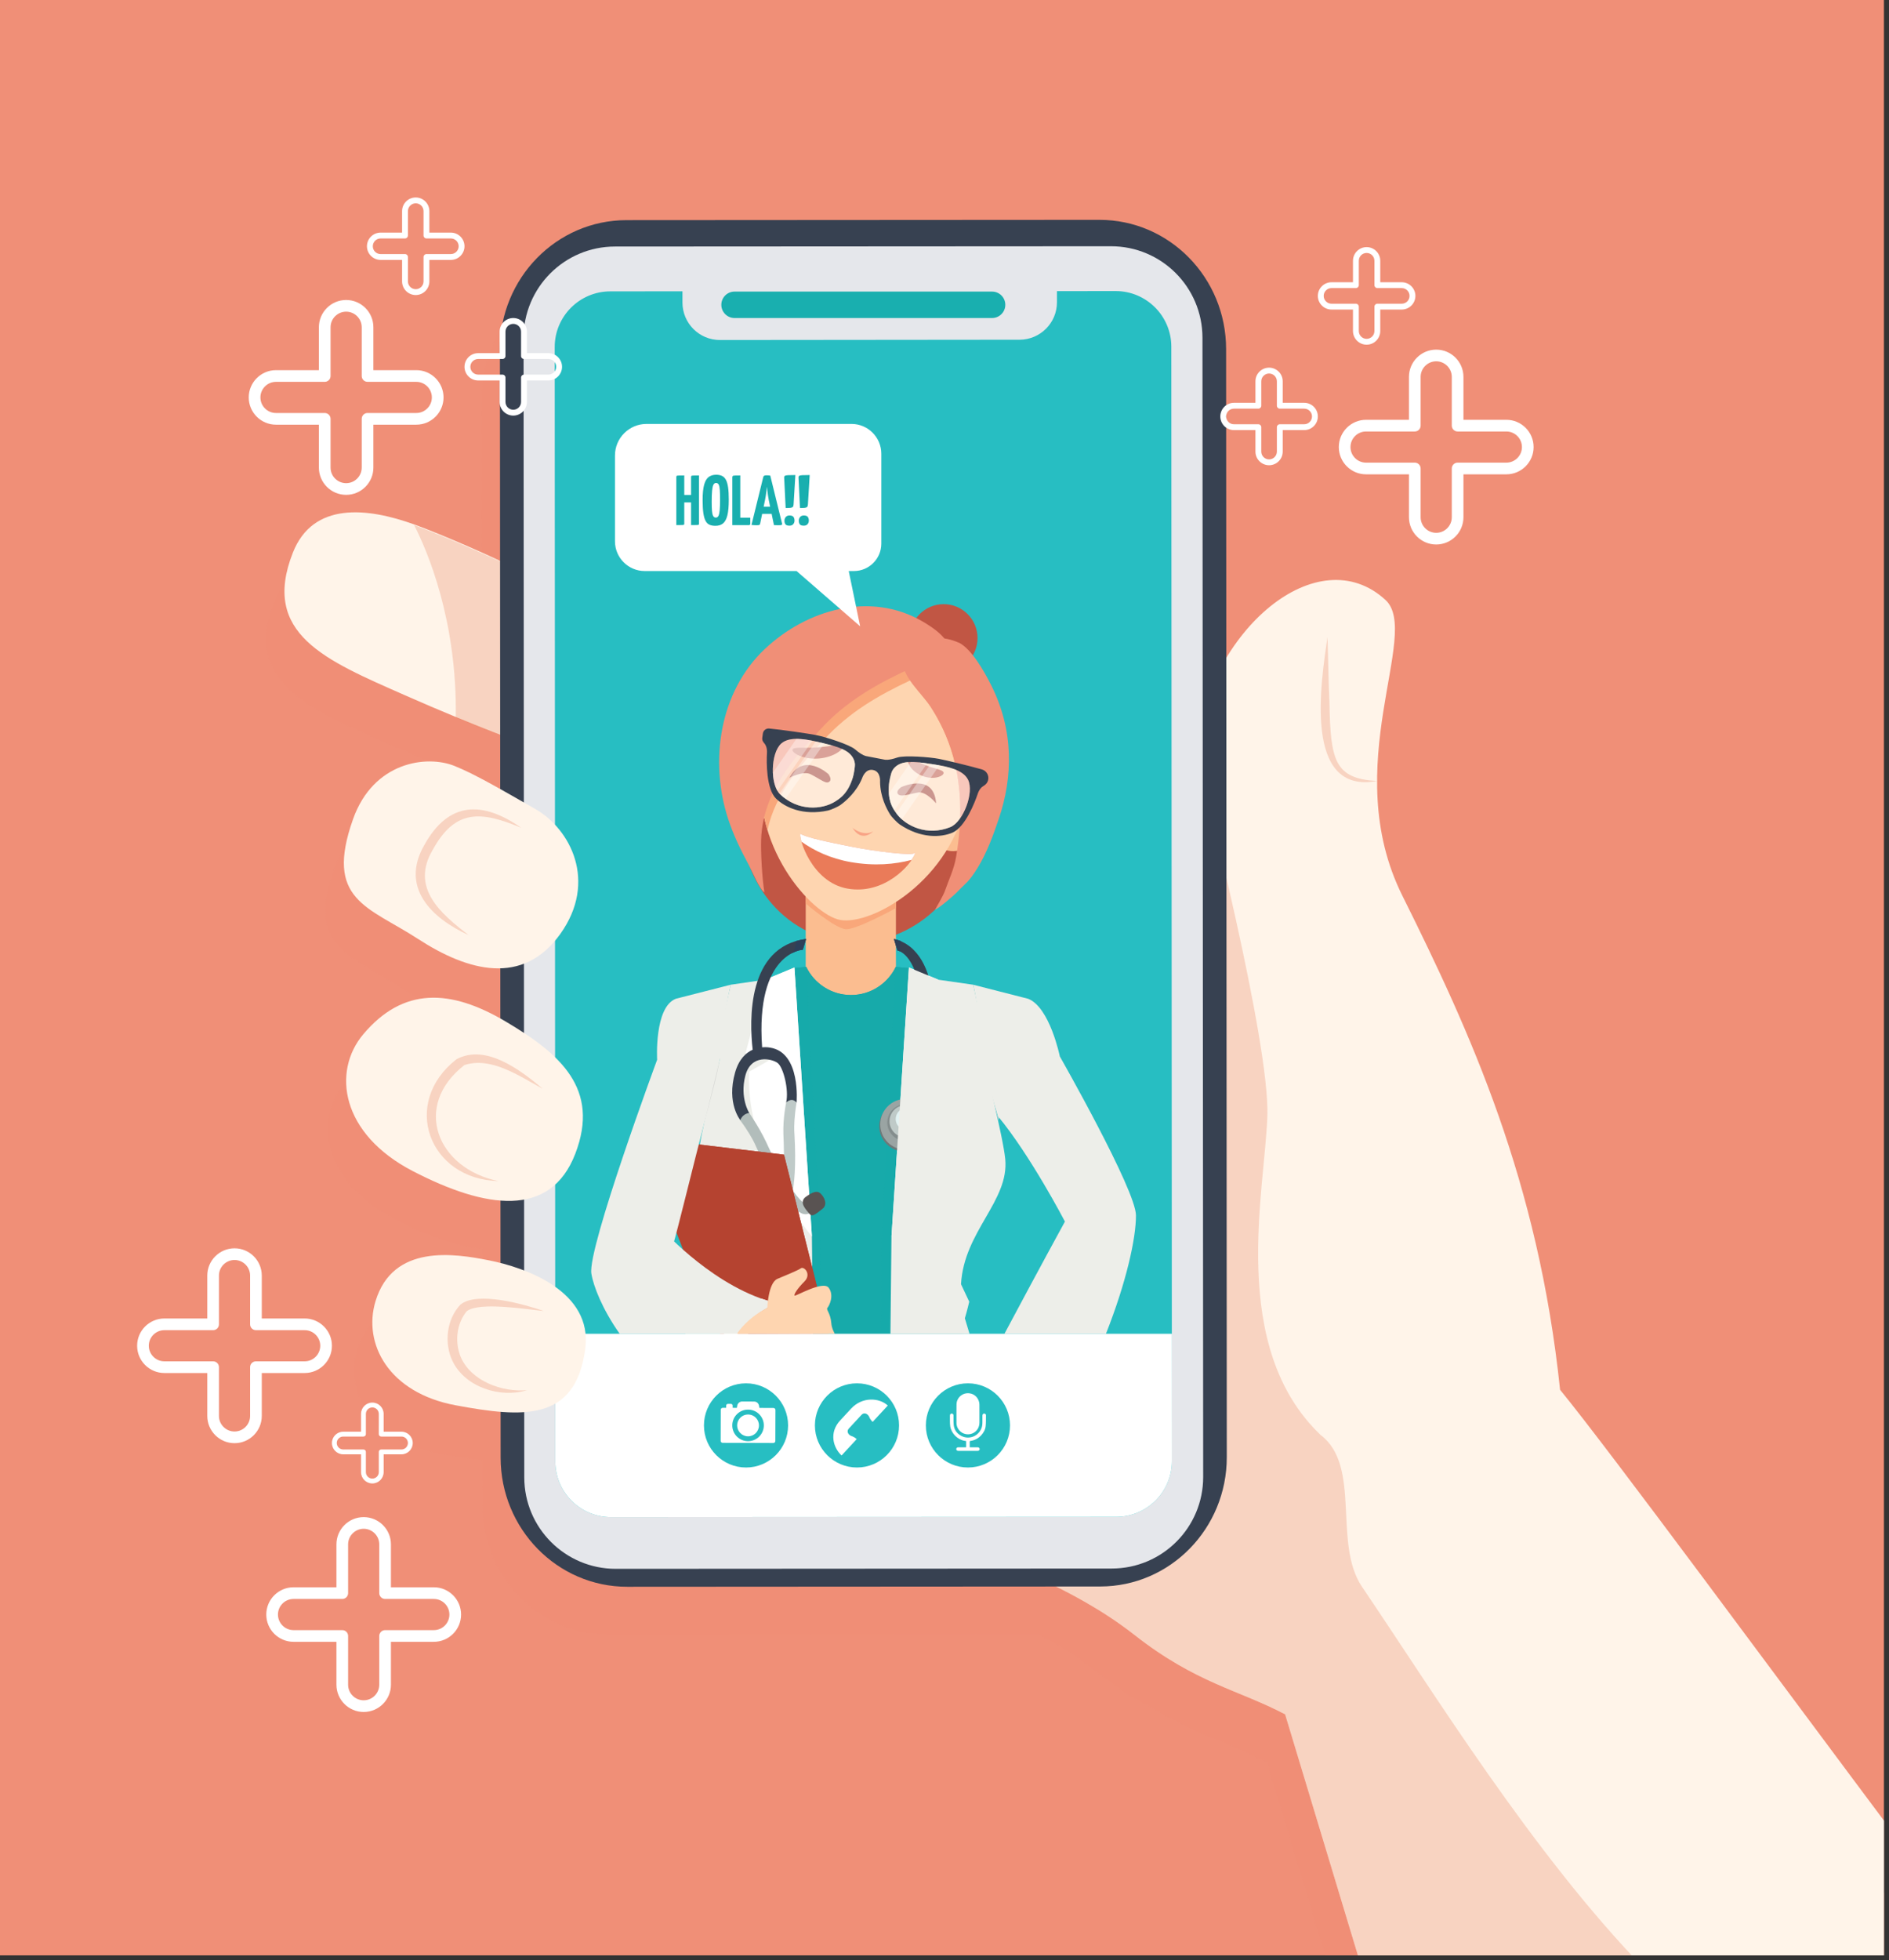 <svg width="295" height="306" viewBox="0 0 295 306" fill="none" xmlns="http://www.w3.org/2000/svg">
<rect x="0" y="0" width="295" height="306" fill="#333333" stroke="none"/>
<g clip-path="url(#clip0)">
<path d="M299.527 -0.501H-2.841V306.767H299.527V-0.501Z" fill="#F08F77"/>
<path opacity="0.5" d="M240.795 224.448C237.387 191.87 226.843 168.77 216.158 147.303C206.097 127.08 219.167 106.34 213.531 101.151C206.058 94.272 195.195 99.415 188.669 110.194L188.639 61.987C188.632 50.837 179.775 41.805 168.854 41.813L94.995 41.858C84.074 41.864 75.226 50.909 75.234 62.057L75.255 95.051C71.749 93.379 65.291 90.6 61.84 89.358C54.545 86.733 46.049 85.774 42.898 93.768C37.889 106.463 47.98 110.541 60.401 116.028C63.213 117.268 65.886 118.405 68.341 119.419C68.34 119.454 68.341 119.489 68.341 119.526C70.927 120.592 73.267 121.524 75.273 122.303L75.278 130.664C72.464 129.086 70.135 127.861 68.141 127.06C63.771 125.306 55.478 126.421 52.302 135.347C47.786 148.036 54.642 148.995 62.44 154.064C66.683 156.822 71.156 158.767 75.295 158.654L75.3 166.492C67.059 161.865 59.942 161.769 53.895 168.949C49.018 174.74 50.352 184.48 61.66 190.328C66.572 192.869 71.264 194.598 75.318 194.912L75.324 204.65C74.677 204.484 74.056 204.345 73.482 204.232C68.153 203.183 58.541 201.636 55.812 210.605C53.799 217.212 57.814 224.925 68.342 226.875C70.823 227.334 73.173 227.719 75.339 227.891L75.343 235.03C75.348 246.178 84.207 255.21 95.127 255.202L162.083 255.161C163.601 255.917 165.218 256.768 166.879 257.727C166.879 257.727 178.179 266.465 178.916 265.985C186.194 270.678 191.849 271.952 197.859 275.116L209.878 314.909H294.21V295.501C274.893 269.712 248.683 234.091 240.795 224.448Z" fill="#F08F77"/>
<path d="M85.42 117.437C85.42 117.437 79.577 115.392 71.179 111.927C68.724 110.913 66.05 109.777 63.239 108.536C50.818 103.05 40.727 98.972 45.736 86.276C48.887 78.282 57.383 79.241 64.678 81.866C68.969 83.411 77.918 87.335 80.048 88.548L85.42 117.437Z" fill="#FFF4E9"/>
<path opacity="0.3" d="M71.179 112.034C71.407 96.909 66.77 86.073 64.678 81.975C68.969 83.518 78.909 87.885 81.039 89.096L85.42 117.543C85.42 117.544 79.577 115.501 71.179 112.034Z" fill="#E88861"/>
<path d="M297.048 288.009V307.417H212.716L200.697 267.624C193.476 263.823 186.78 262.769 177.152 255.214C167.279 247.468 155.742 244.085 155.264 242.818C143.953 212.88 176.401 185.629 182.388 172.986C182.596 172.548 182.789 172.107 182.976 171.666C188.12 159.264 187.708 139.654 186.674 130.111C186.31 126.73 185.885 120.787 186.251 117.92C188.802 97.949 205.909 84.031 216.369 93.66C222.005 98.849 208.935 119.59 218.996 139.812C229.681 161.279 240.225 184.378 243.633 216.957C251.521 226.599 277.731 262.22 297.048 288.009Z" fill="#FFF4E9"/>
<path opacity="0.3" d="M215.035 121.923C203.407 124.087 206.316 106.329 207.311 99.464C207.426 102.864 207.457 106.239 207.616 109.626C207.763 118.86 208.5 121.536 215.035 121.923Z" fill="#E88861"/>
<path opacity="0.3" d="M212.716 307.417H256.876C239.382 289.392 223.972 264.337 212.701 247.71C208.12 240.952 212.661 228.874 206.25 224.028C191.81 210.253 197.532 185.889 197.921 174.235C198.311 162.581 187.898 122.104 187.898 122.104L186.432 127.524C186.51 128.471 186.594 129.356 186.675 130.11C187.709 139.653 188.12 159.262 182.977 171.665C182.79 172.106 182.597 172.548 182.389 172.985C180.264 177.471 174.806 183.799 169.156 191.434L162.371 216.53C160.227 215.614 157.995 215.014 155.754 214.723C152.549 223.524 151.566 233.026 155.266 242.817C155.744 244.085 167.281 247.467 177.154 255.213C186.782 262.768 193.478 263.822 200.699 267.623L212.716 307.417Z" fill="#E88861"/>
<path d="M171.825 247.665L97.965 247.71C87.045 247.718 78.186 238.687 78.181 227.538L78.072 54.565C78.064 43.417 86.912 34.372 97.833 34.366L171.692 34.321C182.613 34.313 191.47 43.344 191.477 54.495L191.585 227.468C191.593 238.616 182.746 247.659 171.825 247.665Z" fill="#374151"/>
<path d="M173.623 244.862L96.167 244.909C88.278 244.913 81.88 238.522 81.875 230.636L81.763 52.78C81.758 44.891 88.149 38.493 96.036 38.487L173.493 38.442C181.381 38.436 187.779 44.827 187.785 52.717L187.897 230.571C187.902 238.46 181.512 244.858 173.623 244.862Z" fill="#E5E7EB"/>
<path d="M183.015 228.089C183.017 232.89 179.129 236.786 174.327 236.788L95.419 236.835C90.616 236.839 86.723 232.948 86.718 228.146L86.708 208.214L86.627 54.181C86.625 49.382 90.515 45.488 95.315 45.486L106.577 45.476L106.578 47.236C106.582 50.466 109.204 53.084 112.435 53.08L159.218 53.035C162.449 53.031 165.068 50.408 165.063 47.178L165.062 45.446L174.224 45.438C179.026 45.436 182.92 49.325 182.923 54.126L183.003 208.216L183.015 228.089Z" fill="#27BEC2"/>
<mask id="mask0" mask-type="alpha" maskUnits="userSpaceOnUse" x="91" y="61" width="89" height="148">
<rect x="91" y="61.999" width="89" height="147" fill="#C4C4C4"/>
</mask>
<g mask="url(#mask0)">
<path d="M147.367 104.898C150.29 104.898 152.659 102.529 152.659 99.606C152.659 96.683 150.29 94.314 147.367 94.314C144.445 94.314 142.075 96.683 142.075 99.606C142.075 102.529 144.445 104.898 147.367 104.898Z" fill="#C15644"/>
<path d="M130.676 146.87C140.626 148.606 150.214 141.296 152.09 130.543C153.967 119.79 147.422 109.665 137.471 107.929C127.521 106.192 117.934 113.502 116.057 124.255C114.181 135.008 120.726 145.133 130.676 146.87Z" fill="#C15644"/>
<path d="M139.913 136.739H125.827V158.509H139.913V136.739Z" fill="#FBBD90"/>
<path d="M155.502 181.511C156.047 178.445 152.639 165.56 152.57 165.22C152.503 164.878 154.342 155.13 154.342 155.13L146.565 153.124L141.865 151.13L139.887 150.952C138.626 153.544 135.975 155.335 132.899 155.335C129.824 155.335 127.172 153.544 125.91 150.952L123.934 151.13L117.784 153.882L111.27 154.427L112.692 164.97C112.692 164.97 110.239 178.331 110.239 180.693C110.239 183.056 115.374 193.054 116.715 196.963C117.166 198.277 116.015 204.223 114.394 212.416C115.924 216.174 119.127 225.574 133.254 223.613C147.38 221.652 145.07 220.154 151.209 214.006C149.84 206.649 148.945 200.92 149.161 198.963C149.98 191.601 154.957 184.579 155.502 181.511Z" fill="#17AAAA"/>
<path d="M155.502 181.511C156.047 178.445 152.639 165.56 152.57 165.22C152.503 164.878 154.342 155.13 154.342 155.13L146.565 153.124L141.865 151.13L139.887 150.952C138.626 153.544 135.975 155.335 132.899 155.335C129.824 155.335 127.172 153.544 125.91 150.952L123.934 151.13L117.784 153.882L111.27 154.427L112.692 164.97C112.692 164.97 110.239 178.331 110.239 180.693C110.239 183.056 115.374 193.054 116.715 196.963C117.166 198.277 116.015 204.223 114.394 212.416C115.924 216.174 119.127 225.574 133.254 223.613C147.38 221.652 145.07 220.154 151.209 214.006C149.84 206.649 148.945 200.92 149.161 198.963C149.98 191.601 154.957 184.579 155.502 181.511Z" fill="#17AAAA"/>
<path opacity="0.5" d="M110.38 181.567C111.418 185.236 112.988 188.279 116.715 196.962C116.715 196.962 115.849 206.316 114.394 212.415C116.143 215.979 117.907 222.524 128.371 223.842L128.081 191.879L125.911 150.952L123.935 151.13L117.785 153.882C117.785 153.882 112.228 162.698 112.693 164.97C112.693 164.97 110.551 176.633 110.271 180.09C110.255 180.311 110.244 180.516 110.24 180.693C110.236 180.867 110.267 181.056 110.304 181.248C110.321 181.343 110.354 181.46 110.38 181.567Z" fill="#17AAAA"/>
<path opacity="0.5" d="M155.42 181.567C154.382 185.236 152.812 188.279 149.085 196.962C149.085 196.962 149.951 206.316 151.406 212.415C149.657 215.979 147.893 222.524 137.429 223.842L137.719 191.879L139.889 150.952L141.865 151.13L148.015 153.882C148.015 153.882 153.572 162.698 153.107 164.97C153.107 164.97 155.249 176.633 155.529 180.09C155.545 180.311 155.556 180.516 155.56 180.693C155.564 180.867 155.533 181.056 155.496 181.248C155.479 181.343 155.445 181.46 155.42 181.567Z" fill="#17AAAA"/>
<path d="M120.125 127.567C122.229 126.799 122.942 123.454 121.717 120.094C120.492 116.734 117.793 114.633 115.688 115.4C113.584 116.168 112.871 119.513 114.096 122.873C115.321 126.233 118.02 128.334 120.125 127.567Z" fill="#FBBD90"/>
<path d="M125.827 141.042C125.827 141.042 130.41 144.972 132.102 145.06C133.793 145.152 139.913 141.757 139.913 141.757L139.911 138.585H125.827V141.042Z" fill="#F9A77A"/>
<path d="M155.209 122.29C153.49 120.855 150.238 121.919 147.947 124.665C145.656 127.412 145.193 130.801 146.912 132.236C148.632 133.671 151.883 132.607 154.175 129.861C156.466 127.114 156.929 123.725 155.209 122.29Z" fill="#FBBD90"/>
<path d="M150.955 124.558C148.719 137.371 136.194 144.48 131.24 143.617C126.755 142.832 116.912 131.818 119.147 119.006C121.384 106.193 129.959 99.106 138.742 100.641C147.525 102.173 153.192 111.743 150.955 124.558Z" fill="#FED5B0"/>
<path d="M150.955 124.558C153.192 111.744 147.525 102.173 138.742 100.64C129.959 99.105 121.385 106.193 119.147 119.005C118.493 122.753 118.877 126.347 119.855 129.577C121.112 123.745 125.151 119.333 128.734 115.411C132.55 111.239 137.079 108.595 142.127 106.229C143.126 107.68 144.544 109.116 145.352 110.362C149.182 116.27 150.213 122.479 149.911 128.44C150.358 127.212 150.719 125.919 150.955 124.558Z" fill="#F9A77A"/>
<path d="M126.794 193.026L124.068 151.036L119.47 152.944L114.112 153.725C114.112 153.725 111.842 163.215 112.388 165.487C112.388 165.487 109.117 177.483 109.026 180.938C108.934 184.391 115.479 192.208 115.934 200.479L114.65 203.206C114.65 203.206 114.962 204.569 115.334 205.796C115.334 205.796 108.041 229.595 106.56 240.474C110.097 242.74 119.021 248.12 127.408 250.548L126.794 193.026Z" fill="#EDEEE9"/>
<path d="M124.068 151.036L126.794 193.026C126.794 193.026 116.434 180.846 116.978 167.305L120.523 165.305L116.434 164.395L119.471 152.944L124.068 151.036Z" fill="white"/>
<path d="M141.953 151.036L139.225 193.026C139.225 193.026 149.586 180.846 149.041 167.305L145.496 165.305L149.586 164.395L146.55 152.944L141.953 151.036Z" fill="white"/>
<path d="M118.085 179.022C118.085 179.022 118.085 179.024 118.084 179.026C118.084 179.026 118.08 179.016 118.075 178.999C118.003 178.841 117.933 178.685 117.86 178.52C117.541 177.85 116.839 176.547 115.53 174.797C115.53 174.797 115.634 173.744 116.937 173.631C116.937 173.631 118.529 175.942 119.613 178.213C119.613 178.213 122.815 185.414 125.372 187.695C125.372 187.695 125.562 187.482 125.936 187.566C126.31 187.648 127.165 189.002 126.684 189.291C126.204 189.582 125.591 189.652 125.106 189.373C124.63 189.097 122.059 187.915 118.085 179.022Z" fill="#B2BDBB"/>
<path d="M125.379 148.265L125.888 146.579C116.64 147.774 117.025 159.319 117.544 163.874C116.484 164.349 115.386 165.354 114.796 167.431C113.423 172.253 115.619 174.863 115.619 174.863C115.619 174.863 115.869 173.92 117.002 173.742C117.002 173.742 115.509 171.402 116.388 167.955C117.266 164.504 120.534 165.267 121.435 165.939C122.337 166.611 123.228 170.142 122.77 172.13C122.77 172.13 123.693 171.446 124.398 172.148C124.398 172.148 125.11 164.322 120.283 163.546C120.283 163.546 119.754 163.429 119.019 163.495C117.954 148.603 125.379 148.265 125.379 148.265Z" fill="#374151"/>
<path d="M121.656 188.302C121.656 188.302 121.531 187.673 120.765 187.579C120 187.481 118.82 187.304 118.504 188.126C118.19 188.944 118.254 190.23 119.299 190.431C120.342 190.632 121.268 190.874 121.436 190.353C121.437 190.353 121.878 188.86 121.656 188.302Z" fill="#595352"/>
<path d="M124.069 177.075L124.07 177.077C124.07 177.077 124.069 177.065 124.067 177.05C124.056 176.874 124.047 176.704 124.037 176.525C124.014 175.785 124.038 174.306 124.397 172.148C124.397 172.148 123.783 171.179 122.769 172.13C122.769 172.13 122.257 174.542 122.338 177.058C122.338 177.058 122.803 184.923 121.578 188.126C121.578 188.126 121.31 188.024 121.017 188.271C120.724 188.519 120.586 190.111 121.146 190.148C121.707 190.183 122.282 189.966 122.584 189.494C122.883 189.03 124.624 186.8 124.069 177.075Z" fill="#BFCAC8"/>
<path d="M125.385 187.888C125.385 187.888 125.208 187.271 125.844 186.835C126.478 186.399 127.448 185.698 128.103 186.282C128.76 186.866 129.291 188.036 128.457 188.696C127.621 189.354 126.913 189.995 126.522 189.606C126.522 189.606 125.444 188.485 125.385 187.888Z" fill="#595352"/>
<path d="M124.331 146.901C124.331 146.901 124.291 148.161 123.681 148.801C123.681 148.801 124.642 148.289 125.379 148.264L125.888 146.578C125.888 146.579 124.795 146.751 124.331 146.901Z" fill="#2D405A"/>
<path d="M141.352 179.792C143.582 179.792 145.39 178.016 145.39 175.825C145.39 173.634 143.582 171.858 141.352 171.858C139.122 171.858 137.314 173.634 137.314 175.825C137.314 178.016 139.122 179.792 141.352 179.792Z" fill="#6F7878"/>
<path d="M141.436 179.484C143.627 179.484 145.403 177.708 145.403 175.517C145.403 173.326 143.627 171.55 141.436 171.55C139.245 171.55 137.469 173.326 137.469 175.517C137.469 177.708 139.245 179.484 141.436 179.484Z" fill="#9AA4A3"/>
<path d="M139.597 146.579L140.139 148.372C140.139 148.372 143.707 148.903 143.863 158.11C144.016 167.315 141.23 172.745 141.23 172.745C141.23 172.745 142.462 172.788 143.361 173.979C143.361 173.979 146.371 163.768 145.673 155.913C145.284 151.55 143.5 147.479 139.597 146.579Z" fill="#374151"/>
<path d="M141.435 178.116C143.019 178.116 144.304 176.831 144.304 175.247C144.304 173.662 143.019 172.378 141.435 172.378C139.85 172.378 138.566 173.662 138.566 175.247C138.566 176.831 139.85 178.116 141.435 178.116Z" fill="#848D8D"/>
<path d="M140.915 172.86C140.915 172.86 141.763 171.26 141.839 170.837C141.839 170.837 143.571 170.452 144.228 171.724C144.228 171.724 143.765 173.689 143.515 174.247C143.515 174.247 142.995 172.937 140.915 172.86Z" fill="#BFCAC8"/>
<path d="M141.435 177.557C142.827 177.557 143.956 176.428 143.956 175.036C143.956 173.644 142.827 172.515 141.435 172.515C140.043 172.515 138.914 173.644 138.914 175.036C138.914 176.428 140.043 177.557 141.435 177.557Z" fill="#BFCAC8"/>
<path d="M141.628 176.442C142.593 176.442 143.376 175.659 143.376 174.694C143.376 173.728 142.593 172.946 141.628 172.946C140.662 172.946 139.88 173.728 139.88 174.694C139.88 175.659 140.662 176.442 141.628 176.442Z" fill="#E3F3F3"/>
<path d="M140.744 146.958C140.744 146.958 140.382 147.694 140.587 148.538C140.587 148.538 140.257 148.374 140.139 148.372L139.597 146.579C139.597 146.579 140.525 146.776 140.744 146.958Z" fill="#2D405A"/>
<path d="M121.032 203.462C121.032 203.462 109.801 208.991 113.756 220.853C113.756 220.853 122.983 215.938 121.032 203.462Z" fill="#D7D8D5"/>
<path d="M108.467 199.675L99.844 177.558L122.435 180.253L129.441 208.214L112.493 208.291L108.467 199.675Z" fill="#B54330"/>
<path d="M147.028 179.214L154.021 179.483V181.118L146.366 180.933L147.028 179.214Z" fill="#D7D8D5"/>
<path d="M155.561 173.28C155.561 173.28 153.672 166.872 152.825 164.792C152.825 164.792 155.14 167.118 155.561 169.036C155.561 169.036 158.987 159.554 160.989 156.856C160.989 156.856 157.449 164.87 156.562 170.106C156.562 170.106 160.681 167.102 160.989 166.563C160.989 166.563 156.087 173.147 155.958 174.862L155.561 173.28Z" fill="#D7D8D5"/>
<path d="M109.972 175.247C109.972 175.247 112.054 167.862 112.298 165.86C112.544 163.858 112.389 165.487 112.389 165.487C112.389 165.487 111.817 166.178 110.789 169.337C110.789 169.337 107.835 159.862 105.756 156.857C105.756 156.857 109.125 164.871 109.097 169.261C109.097 169.261 107.826 167.005 106.56 165.861C106.56 165.86 109.565 172.454 109.972 175.247Z" fill="#D7D8D5"/>
<path d="M105.271 193.796C105.271 193.796 101.739 192.55 98.207 194.655C98.206 194.655 101.738 190.444 105.271 193.796Z" fill="#D7D8D5"/>
<path d="M173.368 189.769C173.368 189.769 169.836 188.521 166.305 190.628C166.306 190.628 169.836 186.417 173.368 189.769Z" fill="#D7D8D5"/>
<path d="M105.271 193.802C105.271 193.802 103.873 191.661 102.21 190.65C102.21 190.649 105.276 190.812 105.271 193.802Z" fill="#D7D8D5"/>
<path d="M169.776 187.384C169.776 187.384 167.494 188.536 166.305 190.077C166.306 190.077 166.805 187.046 169.776 187.384Z" fill="#D7D8D5"/>
<path opacity="0.7" d="M118.546 204.905C118.546 204.905 114.915 210.35 115.868 214.675C115.868 214.675 113.888 214.308 113.134 213.482C113.134 213.481 113.183 208.198 118.546 204.905Z" fill="#FBBD90"/>
<path d="M118.848 202.71C118.848 202.71 108.981 206.671 111.888 220.179L113.756 220.853C113.756 220.853 109.966 209.499 119.827 204.158L119.925 203.066L118.848 202.71Z" fill="white"/>
<path d="M121.817 181.118L100.241 178.575L99.844 177.558L122.435 180.253L121.817 181.118Z" fill="#B54330"/>
<path d="M140.736 122.88C140.736 122.88 145.827 120.499 146.188 125.411C146.188 125.411 144.619 123.497 143.375 123.714C142.043 123.944 140.461 124.568 140.17 123.845C139.986 123.39 140.736 122.88 140.736 122.88Z" fill="#962C1E"/>
<path d="M129.385 120.856C129.385 120.856 125.517 117.29 123.278 121.422C123.278 121.422 125.447 120.291 126.577 120.858C128.286 121.71 129.07 122.538 129.591 121.956C129.918 121.591 129.385 120.856 129.385 120.856Z" fill="#962C1E"/>
<path d="M147.971 102.126C146.308 102.841 144.505 103.296 142.829 104.058C137.255 106.583 132.274 109.312 128.135 113.841C123.953 118.415 119.142 123.652 118.864 131.04C118.792 132.978 119.005 137.013 119.371 139.292C118.65 138.896 117.368 135.831 116.96 135.075C115.689 132.735 114.553 130.407 113.712 127.841C110.767 118.839 112.345 108.021 119.404 101.349C126.008 95.109 135.941 92.283 144.037 96.995C145.444 97.815 149.052 100.021 147.971 102.126Z" fill="#F08F77"/>
<path d="M149.797 100.343C151.688 101.347 153.583 104.548 154.824 107.036C158.356 114.118 158.172 121.325 155.995 127.774C155.12 130.368 154.132 133.1 152.678 135.467C151.25 137.789 150.702 137.949 149.593 139.135C148.98 139.789 146.778 141.672 146.016 142.026C146.322 141.514 147.341 139.717 147.538 139.149C148.179 137.295 148.978 135.733 149.311 133.778C150.588 126.272 150.342 118.061 145.351 110.362C143.967 108.227 140.78 105.532 141.005 103.167C141.181 101.327 144.935 98.167 149.758 100.343" fill="#F08F77"/>
<path d="M123.764 117.015C123.952 116.552 125.665 116.839 127.697 116.669C129.733 116.54 131.385 116.007 131.639 116.439C131.751 116.644 131.451 117.074 130.775 117.503C130.104 117.933 129.045 118.325 127.826 118.415C126.606 118.503 125.502 118.27 124.775 117.944C124.044 117.616 123.682 117.235 123.764 117.015Z" fill="#B54330"/>
<path d="M141.922 118.479C142.339 118.211 143.322 118.995 144.662 119.493C145.984 120.038 147.237 120.13 147.362 120.612C147.41 120.839 147.098 121.145 146.475 121.317C145.861 121.489 144.938 121.483 144.022 121.124C143.108 120.767 142.425 120.145 142.091 119.601C141.752 119.052 141.73 118.614 141.922 118.479Z" fill="#B54330"/>
<path d="M142.927 133.177C142.292 135.091 138.055 139.714 132.371 138.722C126.686 137.73 124.679 130.697 124.997 130.158C125.893 130.754 129.515 131.498 133.258 132.232C136.575 132.88 142.568 133.65 142.832 133.16" fill="#EA7B59"/>
<path d="M133.258 132.231C129.515 131.497 125.893 130.752 124.997 130.157C124.925 130.28 124.976 130.745 125.16 131.393C127.131 132.793 129.688 134.028 132.869 134.582C136.559 135.227 139.771 134.934 142.369 134.236C142.635 133.84 142.829 133.472 142.927 133.175L142.832 133.157C142.567 133.649 136.575 132.88 133.258 132.231Z" fill="white"/>
<path d="M136.353 129.794C136.353 129.794 134.613 131.655 133.126 129.231C133.126 129.231 134.792 130.64 136.353 129.794Z" fill="#F8A486"/>
<path d="M146.636 118.466C145.15 118.177 141.226 117.884 140.13 118.259C138.676 118.759 138.129 118.587 138.129 118.587L136.703 118.312H136.702L135.276 118.037C135.276 118.037 134.705 117.99 133.541 116.986C132.663 116.228 128.915 115.039 127.429 114.75C126.221 114.518 122 113.898 120.116 113.729C119.632 113.686 119.202 114.028 119.135 114.51L119.04 115.188C118.999 115.471 119.105 115.747 119.299 115.958C119.544 116.226 119.827 116.718 119.778 117.542C119.691 118.954 119.654 123.142 121.184 124.661C122.564 126.03 125.411 127.376 129.309 126.53C129.733 126.438 130.83 125.969 131.276 125.645C132.196 124.973 133.748 123.608 134.621 121.522C134.621 121.522 135.081 119.956 136.338 120.2C137.594 120.442 137.437 122.067 137.437 122.067C137.469 124.329 138.399 126.174 139.003 127.139C139.297 127.606 140.139 128.45 140.498 128.694C143.8 130.932 146.941 130.747 148.733 129.989C150.72 129.151 152.246 125.251 152.694 123.909C152.928 123.206 153.311 122.85 153.623 122.673C153.963 122.48 154.216 122.167 154.31 121.786C154.491 121.056 154.058 120.315 153.334 120.11C151.354 119.546 147.748 118.681 146.636 118.466ZM133.199 121.333C132.464 123.704 131.427 124.491 130.436 125.118C128.362 126.431 124.61 126.673 121.811 123.977C120.244 122.469 120.336 117.555 122.007 116.073C123.341 114.893 125.863 115.411 127.687 115.815C130.444 116.43 131.961 116.934 132.727 117.696C133.288 118.253 133.466 118.815 133.507 119.235C133.547 119.647 133.335 120.894 133.199 121.333ZM148.406 129.122C144.803 130.579 141.412 128.954 139.977 126.964C139.291 126.015 138.624 124.894 138.827 122.421C138.864 121.964 139.133 120.728 139.323 120.36C139.515 119.985 139.891 119.53 140.619 119.221C141.613 118.801 143.21 118.897 145.998 119.358C147.841 119.661 150.374 120.12 151.171 121.715C152.169 123.712 150.424 128.306 148.406 129.122Z" fill="#374151"/>
<path opacity="0.5" d="M132.728 117.696C131.962 116.934 130.445 116.43 127.688 115.815C125.865 115.411 123.342 114.893 122.008 116.073C120.337 117.555 120.244 122.469 121.812 123.977C124.611 126.672 128.363 126.43 130.437 125.118C131.427 124.491 132.464 123.704 133.2 121.333C133.336 120.894 133.548 119.647 133.509 119.235C133.467 118.815 133.288 118.253 132.728 117.696Z" fill="white"/>
<path opacity="0.5" d="M140.619 119.222C141.613 118.802 143.21 118.898 145.998 119.359C147.841 119.662 150.374 120.121 151.171 121.716C152.169 123.712 150.424 128.306 148.406 129.122C144.803 130.579 141.412 128.954 139.977 126.964C139.291 126.015 138.624 124.894 138.827 122.421C138.864 121.964 139.133 120.728 139.323 120.36C139.516 119.985 139.892 119.53 140.619 119.222Z" fill="white"/>
<g opacity="0.6">
<path opacity="0.6" d="M124.374 115.349L120.701 120.617C120.746 121.707 120.981 122.746 121.411 123.465L126.864 115.641C126.063 115.478 125.191 115.341 124.374 115.349Z" fill="white"/>
<path opacity="0.6" d="M127.688 115.815C127.589 115.794 127.489 115.772 127.385 115.749L121.717 123.88C121.749 123.913 121.78 123.946 121.812 123.978C122.094 124.249 122.385 124.492 122.683 124.705L128.714 116.055C128.392 115.976 128.05 115.897 127.688 115.815Z" fill="white"/>
</g>
<g opacity="0.6">
<path opacity="0.6" d="M142.241 118.954L138.811 123.876C138.899 125.085 139.254 125.868 139.667 126.513L144.784 119.171C143.755 119.024 142.923 118.95 142.241 118.954Z" fill="white"/>
<path opacity="0.6" d="M145.998 119.358C145.765 119.319 145.543 119.284 145.327 119.251L139.964 126.944C139.968 126.95 139.974 126.958 139.978 126.964C140.214 127.29 140.502 127.609 140.836 127.902L146.706 119.48C146.463 119.435 146.226 119.396 145.998 119.358Z" fill="white"/>
</g>
<path d="M153.139 165.022L155.845 174.247C160.963 180.429 166.306 190.698 166.306 190.698C162.524 197.615 158.697 204.768 156.861 208.214H172.714C175.898 200.166 177.416 193.296 177.399 189.724C177.379 185.753 165.512 164.921 165.512 164.921C165.512 164.921 163.955 157.255 160.566 155.919L151.987 153.726C153.175 158.917 153.139 165.022 153.139 165.022Z" fill="#EDEEE9"/>
<path d="M92.352 198.815C92.661 200.75 94.055 204.37 96.774 208.213H115.16C116.358 206.32 118.209 204.617 121.033 203.461C121.033 203.461 111.516 203.291 106.56 197.377C106.56 197.377 104.385 196.689 105.086 194.424C105.786 192.16 107.989 182.971 110.253 174.246L112.389 165.486C112.389 165.486 112.922 158.916 114.113 153.724L105.533 155.917C102.144 157.253 102.623 165.433 102.623 165.433C102.623 165.433 91.726 194.892 92.352 198.815Z" fill="#EDEEE9"/>
<path d="M115.245 208.214C117.759 204.603 121.412 203.462 121.412 203.462C111.88 201.304 103.609 192.116 103.609 192.116C102.379 196.93 105.695 205.167 107.044 208.214H115.245Z" fill="#EDEEE9"/>
<path d="M130.365 208.214C130.147 207.769 129.891 207.327 129.826 206.569C129.683 204.895 128.953 204.465 129.226 204.157C129.497 203.848 130.302 202.257 129.43 201.046C128.557 199.833 124.243 202.411 124.09 202.257C123.934 202.103 124.5 201.179 125.63 200.048C126.759 198.919 125.578 197.634 125.065 197.993C124.551 198.354 122.856 199.022 121.412 199.638C119.967 200.253 119.827 204.158 119.827 204.158C117.551 205.349 116.061 206.807 115.07 208.215H130.365V208.214Z" fill="#FED5B0"/>
<path d="M127.544 200.743L122.435 180.253L121.817 181.118L127.357 200.93L127.544 200.743Z" fill="#B54330"/>
<path d="M151.407 208.214C150.955 206.696 150.679 205.796 150.679 205.796C151.051 204.569 151.364 203.206 151.364 203.206L150.08 200.479C150.535 192.208 157.619 187.493 156.987 180.938C156.656 177.499 153.625 165.487 153.625 165.487C154.169 163.216 151.985 153.725 151.985 153.725L146.544 152.944L141.944 151.036L139.218 193.026L139.057 208.214H151.407Z" fill="#EDEEE9"/>
</g>
<path d="M154.932 49.646H114.711C113.571 49.646 112.648 48.722 112.648 47.583C112.648 46.444 113.572 45.52 114.711 45.52H154.932C156.072 45.52 156.995 46.444 156.995 47.583C156.994 48.722 156.071 49.646 154.932 49.646Z" fill="#19AFAF"/>
<path d="M183.015 228.089C183.017 232.89 179.129 236.786 174.327 236.788L95.419 236.835C90.616 236.839 86.723 232.948 86.718 228.146L86.708 208.214H183.004L183.015 228.089Z" fill="white"/>
<path d="M140.403 222.519C140.403 226.148 137.461 229.091 133.832 229.091C130.203 229.091 127.262 226.148 127.262 222.519C127.262 218.892 130.203 215.949 133.832 215.949C137.461 215.949 140.403 218.892 140.403 222.519Z" fill="#27BEC2"/>
<path d="M123.074 222.519C123.074 226.148 120.133 229.091 116.504 229.091C112.876 229.091 109.934 226.148 109.934 222.519C109.934 218.892 112.876 215.949 116.504 215.949C120.133 215.948 123.074 218.892 123.074 222.519Z" fill="#27BEC2"/>
<path d="M157.73 222.519C157.73 226.148 154.789 229.091 151.161 229.091C147.53 229.091 144.589 226.148 144.589 222.519C144.589 218.892 147.53 215.949 151.161 215.949C154.789 215.948 157.73 218.892 157.73 222.519Z" fill="#27BEC2"/>
<path d="M133.791 224.659C133.55 224.436 133.274 224.278 132.99 224.184H132.991C132.988 224.184 132.985 224.182 132.983 224.182C132.98 224.182 132.976 224.18 132.973 224.18C132.645 224.088 132.055 223.553 132.582 222.985L134.518 220.893C135.046 220.323 135.623 220.87 135.741 221.192C135.742 221.194 135.743 221.198 135.744 221.2C135.745 221.204 135.746 221.206 135.747 221.208C135.861 221.483 136.041 221.745 136.282 221.97L138.645 219.417C137.304 218.177 134.657 218.015 132.916 219.896L131.196 221.753C129.456 223.632 130.087 225.972 131.426 227.212L133.791 224.659Z" fill="white"/>
<path d="M120.786 219.796L112.873 219.769C112.699 219.769 112.558 219.91 112.558 220.083L112.542 224.925C112.541 225.099 112.682 225.239 112.855 225.241L120.766 225.268C120.94 225.268 121.082 225.125 121.082 224.952L121.099 220.112C121.101 219.938 120.96 219.796 120.786 219.796ZM116.812 224.981C115.452 224.977 114.352 223.87 114.357 222.508C114.362 221.149 115.467 220.047 116.83 220.053C118.191 220.057 119.29 221.164 119.285 222.526C119.28 223.888 118.173 224.985 116.812 224.981Z" fill="white"/>
<path d="M118.627 219.974L115.044 219.962L115.141 219.398C115.22 219.039 115.538 218.785 115.906 218.785L117.766 218.793C118.133 218.793 118.45 219.051 118.527 219.41L118.627 219.974Z" fill="white"/>
<path d="M114.415 220.405L113.4 220.403L113.404 219.423C113.404 219.278 113.523 219.159 113.67 219.159L114.154 219.161C114.301 219.161 114.42 219.28 114.419 219.427L114.415 220.405Z" fill="white"/>
<path d="M116.821 224.222C117.762 224.222 118.525 223.459 118.525 222.518C118.525 221.577 117.762 220.814 116.821 220.814C115.88 220.814 115.117 221.577 115.117 222.518C115.117 223.459 115.88 224.222 116.821 224.222Z" fill="white"/>
<path d="M152.957 220.706C152.957 221.167 152.959 221.626 152.956 222.087C152.952 222.864 152.521 223.509 151.824 223.786C150.974 224.128 149.994 223.761 149.574 222.948C149.449 222.704 149.375 222.448 149.375 222.175C149.373 221.183 149.363 220.189 149.378 219.195C149.392 218.318 150.119 217.568 150.994 217.5C151.927 217.426 152.71 217.998 152.914 218.912C152.946 219.053 152.952 219.201 152.954 219.348C152.96 219.8 152.957 220.253 152.957 220.706Z" fill="white"/>
<path d="M151.442 225.935C151.49 225.935 151.526 225.935 151.565 225.935C151.934 225.935 152.304 225.935 152.673 225.935C152.859 225.935 152.996 226.06 152.992 226.222C152.989 226.384 152.862 226.495 152.674 226.495C151.665 226.495 150.658 226.495 149.652 226.495C149.463 226.495 149.337 226.382 149.334 226.22C149.331 226.056 149.468 225.935 149.656 225.935C150.059 225.935 150.463 225.935 150.877 225.935C150.877 225.611 150.877 225.292 150.877 224.962C150.806 224.95 150.732 224.939 150.657 224.927C149.55 224.747 148.582 223.79 148.399 222.679C148.353 222.404 148.355 222.118 148.347 221.835C148.339 221.548 148.343 221.257 148.347 220.968C148.349 220.755 148.521 220.624 148.71 220.681C148.823 220.716 148.898 220.814 148.902 220.952C148.906 221.098 148.9 221.243 148.904 221.39C148.912 221.749 148.894 222.113 148.937 222.466C149.028 223.23 149.443 223.796 150.116 224.152C151.274 224.767 152.692 224.265 153.229 223.068C153.368 222.757 153.42 222.429 153.421 222.091C153.422 221.718 153.419 221.345 153.423 220.972C153.425 220.751 153.599 220.617 153.79 220.685C153.909 220.726 153.978 220.82 153.976 220.939C153.968 221.496 153.983 222.056 153.931 222.609C153.876 223.179 153.603 223.67 153.21 224.086C152.757 224.568 152.197 224.852 151.543 224.945C151.457 224.957 151.439 224.988 151.439 225.068C151.446 225.353 151.442 225.638 151.442 225.935Z" fill="white"/>
<path d="M70.979 119.569C66.609 117.815 58.316 118.93 55.14 127.856C50.624 140.545 57.48 141.504 65.278 146.573C73.076 151.642 81.655 153.983 87.504 145.794C93.353 137.605 89.064 129.417 83.605 126.298C78.145 123.177 74.143 120.839 70.979 119.569Z" fill="#FFF4E9"/>
<path opacity="0.3" d="M81.39 129.218C75.215 126.655 71.139 126.183 67.59 132.648C64.065 138.562 68.759 142.586 73.201 145.986C67.361 143.332 62.466 138.531 66.258 131.929C70.066 125.058 75.347 125.009 81.39 129.218Z" fill="#E88861"/>
<path d="M56.732 161.458C51.855 167.249 53.189 176.989 64.497 182.837C75.806 188.687 85.943 190.245 89.843 180.107C93.742 169.97 87.503 164.511 78.924 159.443C70.347 154.372 62.972 154.05 56.732 161.458Z" fill="#FFF4E9"/>
<path opacity="0.3" d="M84.772 169.97C81.157 168.032 76.739 164.896 72.529 166.265C64.327 172.632 68.249 182.441 77.846 184.378C66.966 184.112 62.546 172.175 71.29 165.358C75.891 162.874 81.341 167.103 84.772 169.97Z" fill="#E88861"/>
<path d="M58.649 203.114C56.636 209.721 60.651 217.434 71.179 219.384C81.706 221.333 89.901 221.972 91.402 210.521C92.571 201.605 82.137 197.886 76.319 196.742C70.99 195.692 61.378 194.146 58.649 203.114Z" fill="#FFF4E9"/>
<path opacity="0.3" d="M84.932 204.659C82.283 204.415 74.857 203.171 72.884 204.696C71.266 206.671 70.988 209.594 71.981 211.915C73.64 215.618 78.415 217.362 82.293 217.022C78.127 218.301 72.677 216.575 70.682 212.508C69.328 209.682 69.724 205.983 71.898 203.668C74.55 201.503 81.903 203.632 84.932 204.659Z" fill="#E88861"/>
<path d="M100.955 66.181H132.989C135.542 66.181 137.631 68.269 137.631 70.824V84.879C137.631 87.225 135.713 89.143 133.367 89.143H132.544L134.327 97.772L124.397 89.143H100.677C98.125 89.143 96.038 87.057 96.038 84.504V71.097C96.039 68.394 98.251 66.181 100.955 66.181Z" fill="white"/>
<path d="M105.619 81.975V74.445C105.619 74.372 105.634 74.32 105.663 74.291C105.692 74.261 105.794 74.242 105.968 74.235C106.141 74.227 106.439 74.224 106.86 74.224V81.753C106.86 81.827 106.844 81.879 106.815 81.908C106.786 81.937 106.684 81.956 106.51 81.964C106.337 81.971 106.039 81.975 105.619 81.975ZM106.205 78.431V77.269H108.476L108.487 78.431H106.205ZM107.922 81.975V74.445C107.922 74.372 107.939 74.32 107.972 74.291C108.005 74.261 108.107 74.242 108.277 74.235C108.447 74.227 108.742 74.224 109.163 74.224V81.753C109.163 81.827 109.148 81.879 109.119 81.908C109.089 81.937 108.987 81.956 108.814 81.964C108.64 81.971 108.343 81.975 107.922 81.975Z" fill="#19AFAF"/>
<path d="M111.72 82.085C111.358 82.085 111.05 82.028 110.795 81.914C110.54 81.8 110.335 81.595 110.181 81.299C110.026 81.004 109.911 80.594 109.837 80.07C109.764 79.546 109.727 78.874 109.727 78.054C109.727 77.05 109.804 76.262 109.959 75.69C110.114 75.118 110.349 74.711 110.662 74.472C110.975 74.232 111.369 74.112 111.842 74.112C112.203 74.112 112.51 74.174 112.761 74.295C113.012 74.417 113.215 74.624 113.369 74.915C113.524 75.207 113.637 75.603 113.707 76.105C113.777 76.607 113.812 77.242 113.812 78.01C113.812 79.05 113.738 79.866 113.59 80.457C113.443 81.047 113.215 81.466 112.909 81.714C112.604 81.962 112.207 82.085 111.72 82.085ZM111.786 80.801C111.971 80.801 112.108 80.709 112.201 80.525C112.294 80.341 112.358 80.045 112.395 79.638C112.431 79.233 112.45 78.704 112.45 78.055C112.45 77.412 112.437 76.896 112.412 76.504C112.386 76.113 112.329 75.831 112.24 75.657C112.151 75.483 112.011 75.396 111.819 75.396C111.641 75.396 111.506 75.491 111.409 75.679C111.313 75.867 111.245 76.175 111.205 76.603C111.164 77.032 111.143 77.608 111.143 78.331C111.143 78.907 111.158 79.376 111.188 79.737C111.217 80.099 111.278 80.367 111.371 80.541C111.463 80.714 111.602 80.801 111.786 80.801Z" fill="#19AFAF"/>
<path d="M114.366 81.975V74.534C114.366 74.43 114.385 74.357 114.422 74.312C114.459 74.268 114.564 74.242 114.737 74.235C114.911 74.227 115.2 74.224 115.606 74.224V80.812H117.168V81.753C117.168 81.842 117.147 81.901 117.107 81.931C117.066 81.96 117.012 81.975 116.946 81.975H114.366Z" fill="#19AFAF"/>
<path d="M118.143 81.997C118.061 81.997 117.947 81.993 117.799 81.985C117.652 81.978 117.504 81.967 117.357 81.952L119.206 74.433C119.235 74.278 119.402 74.201 119.705 74.201C119.808 74.201 119.913 74.205 120.02 74.212C120.126 74.22 120.217 74.231 120.291 74.245L122.14 81.775C122.155 81.849 122.129 81.904 122.063 81.941C121.997 81.978 121.837 81.997 121.586 81.997C121.505 81.997 121.405 81.995 121.287 81.991C121.169 81.987 121.028 81.981 120.866 81.974L120.057 78.065C120.021 77.866 119.984 77.65 119.947 77.418C119.91 77.186 119.877 76.943 119.847 76.692C119.817 76.441 119.791 76.202 119.77 75.972C119.748 76.201 119.72 76.441 119.687 76.692C119.654 76.943 119.621 77.185 119.587 77.418C119.553 77.651 119.515 77.866 119.47 78.065L118.706 81.764C118.691 81.837 118.656 81.895 118.601 81.935C118.547 81.977 118.394 81.997 118.143 81.997ZM118.618 80.214V79.096H121.121V80.214H118.618Z" fill="#19AFAF"/>
<path d="M122.693 79.306L122.461 74.523C122.461 74.405 122.5 74.322 122.577 74.274C122.654 74.225 122.818 74.194 123.069 74.179C123.32 74.164 123.701 74.158 124.21 74.158L123.934 78.731C123.926 78.916 123.886 79.048 123.812 79.129C123.739 79.21 123.615 79.26 123.441 79.278C123.268 79.297 123.019 79.306 122.693 79.306ZM123.291 82.063C122.988 82.063 122.782 81.995 122.671 81.858C122.561 81.721 122.505 81.528 122.505 81.277C122.505 81.062 122.573 80.875 122.71 80.712C122.847 80.55 123.04 80.469 123.291 80.469C123.594 80.469 123.801 80.543 123.911 80.691C124.022 80.838 124.077 81.034 124.077 81.278C124.077 81.492 124.009 81.676 123.873 81.832C123.736 81.985 123.542 82.063 123.291 82.063Z" fill="#19AFAF"/>
<path d="M124.931 79.306L124.699 74.523C124.699 74.405 124.738 74.322 124.815 74.274C124.892 74.225 125.056 74.194 125.307 74.179C125.558 74.164 125.939 74.158 126.448 74.158L126.172 78.731C126.164 78.916 126.124 79.048 126.05 79.129C125.977 79.21 125.853 79.26 125.679 79.278C125.505 79.297 125.256 79.306 124.931 79.306ZM125.528 82.063C125.225 82.063 125.019 81.995 124.908 81.858C124.798 81.721 124.742 81.528 124.742 81.277C124.742 81.062 124.81 80.875 124.947 80.712C125.084 80.55 125.277 80.469 125.528 80.469C125.831 80.469 126.038 80.543 126.148 80.691C126.259 80.838 126.314 81.034 126.314 81.278C126.314 81.492 126.246 81.676 126.11 81.832C125.974 81.985 125.779 82.063 125.528 82.063Z" fill="#19AFAF"/>
<path d="M54.056 77.251C51.708 77.251 49.801 75.341 49.801 72.995V66.297H43.101C40.755 66.297 38.845 64.388 38.845 62.041C38.845 59.694 40.755 57.785 43.101 57.785H49.801V51.087C49.801 48.74 51.708 46.831 54.056 46.831C56.402 46.831 58.311 48.74 58.311 51.087V57.785H65.011C67.356 57.785 69.266 59.694 69.266 62.041C69.266 64.388 67.356 66.297 65.011 66.297H58.311V72.995C58.311 75.341 56.401 77.251 54.056 77.251ZM43.101 59.609C41.759 59.609 40.669 60.7 40.669 62.041C40.669 63.382 41.759 64.473 43.101 64.473H50.712C51.215 64.473 51.623 64.881 51.623 65.385V72.995C51.623 74.337 52.714 75.428 54.056 75.428C55.396 75.428 56.488 74.337 56.488 72.995V65.385C56.488 64.881 56.896 64.473 57.399 64.473H65.011C66.351 64.473 67.442 63.382 67.442 62.041C67.442 60.7 66.351 59.609 65.011 59.609H57.399C56.896 59.609 56.488 59.201 56.488 58.697V51.087C56.488 49.745 55.396 48.654 54.056 48.654C52.714 48.654 51.623 49.745 51.623 51.087V58.697C51.623 59.201 51.215 59.609 50.712 59.609H43.101Z" fill="white"/>
<path d="M36.626 225.294C34.278 225.294 32.371 223.384 32.371 221.038V214.34H25.671C23.325 214.34 21.415 212.431 21.415 210.084C21.415 207.737 23.325 205.828 25.671 205.828H32.371V199.13C32.371 196.783 34.278 194.874 36.626 194.874C38.972 194.874 40.881 196.783 40.881 199.13V205.828H47.581C49.926 205.828 51.836 207.737 51.836 210.084C51.836 212.431 49.926 214.34 47.581 214.34H40.881V221.038C40.881 223.384 38.972 225.294 36.626 225.294ZM25.671 207.652C24.329 207.652 23.239 208.743 23.239 210.084C23.239 211.425 24.329 212.516 25.671 212.516H33.282C33.785 212.516 34.193 212.924 34.193 213.428V221.038C34.193 222.38 35.284 223.471 36.626 223.471C37.966 223.471 39.058 222.38 39.058 221.038V213.428C39.058 212.924 39.466 212.516 39.969 212.516H47.581C48.921 212.516 50.012 211.425 50.012 210.084C50.012 208.743 48.921 207.652 47.581 207.652H39.969C39.466 207.652 39.058 207.244 39.058 206.74V199.13C39.058 197.788 37.966 196.697 36.626 196.697C35.284 196.697 34.193 197.788 34.193 199.13V206.74C34.193 207.244 33.785 207.652 33.282 207.652H25.671Z" fill="white"/>
<path d="M56.796 267.255C54.448 267.255 52.541 265.345 52.541 262.999V256.301H45.841C43.495 256.301 41.585 254.392 41.585 252.045C41.585 249.698 43.495 247.789 45.841 247.789H52.541V241.091C52.541 238.744 54.448 236.835 56.796 236.835C59.142 236.835 61.051 238.744 61.051 241.091V247.789H67.751C70.096 247.789 72.006 249.698 72.006 252.045C72.006 254.392 70.096 256.301 67.751 256.301H61.051V262.999C61.051 265.345 59.142 267.255 56.796 267.255ZM45.841 249.613C44.499 249.613 43.409 250.704 43.409 252.045C43.409 253.386 44.499 254.477 45.841 254.477H53.452C53.955 254.477 54.363 254.885 54.363 255.389V262.999C54.363 264.341 55.454 265.432 56.796 265.432C58.136 265.432 59.228 264.341 59.228 262.999V255.389C59.228 254.885 59.636 254.477 60.139 254.477H67.751C69.091 254.477 70.182 253.386 70.182 252.045C70.182 250.704 69.091 249.613 67.751 249.613H60.139C59.636 249.613 59.228 249.205 59.228 248.701V241.091C59.228 239.749 58.136 238.658 56.796 238.658C55.454 238.658 54.363 239.749 54.363 241.091V248.701C54.363 249.205 53.955 249.613 53.452 249.613H45.841Z" fill="white"/>
<path d="M58.147 231.578C57.172 231.578 56.381 230.785 56.381 229.812V227.033H53.601C52.628 227.033 51.835 226.241 51.835 225.267C51.835 224.293 52.628 223.501 53.601 223.501H56.381V220.722C56.381 219.748 57.172 218.956 58.147 218.956C59.12 218.956 59.912 219.748 59.912 220.722V223.501H62.692C63.665 223.501 64.458 224.293 64.458 225.267C64.458 226.241 63.665 227.033 62.692 227.033H59.912V229.812C59.912 230.785 59.12 231.578 58.147 231.578ZM53.602 224.259C53.045 224.259 52.593 224.711 52.593 225.268C52.593 225.825 53.045 226.277 53.602 226.277H56.76C56.969 226.277 57.138 226.446 57.138 226.656V229.813C57.138 230.37 57.591 230.822 58.148 230.822C58.704 230.822 59.157 230.37 59.157 229.813V226.656C59.157 226.446 59.326 226.277 59.535 226.277H62.693C63.249 226.277 63.702 225.825 63.702 225.268C63.702 224.711 63.249 224.259 62.693 224.259H59.535C59.326 224.259 59.157 224.09 59.157 223.88V220.723C59.157 220.166 58.704 219.714 58.148 219.714C57.591 219.714 57.138 220.166 57.138 220.723V223.88C57.138 224.09 56.969 224.259 56.76 224.259H53.602Z" fill="white"/>
<path d="M64.923 46.059C63.747 46.059 62.792 45.103 62.792 43.928V40.574H59.437C58.263 40.574 57.306 39.618 57.306 38.443C57.306 37.268 58.263 36.312 59.437 36.312H62.792V32.958C62.792 31.783 63.747 30.827 64.923 30.827C66.097 30.827 67.054 31.783 67.054 32.958V36.312H70.408C71.583 36.312 72.539 37.268 72.539 38.443C72.539 39.618 71.583 40.574 70.408 40.574H67.054V43.928C67.054 45.103 66.097 46.059 64.923 46.059ZM59.437 37.225C58.765 37.225 58.22 37.771 58.22 38.443C58.22 39.115 58.765 39.661 59.437 39.661H63.249C63.501 39.661 63.705 39.865 63.705 40.118V43.929C63.705 44.601 64.252 45.147 64.924 45.147C65.595 45.147 66.142 44.601 66.142 43.929V40.118C66.142 39.865 66.346 39.661 66.598 39.661H70.41C71.081 39.661 71.628 39.115 71.628 38.443C71.628 37.771 71.081 37.225 70.41 37.225H66.598C66.346 37.225 66.142 37.021 66.142 36.768V32.957C66.142 32.285 65.595 31.739 64.924 31.739C64.252 31.739 63.705 32.285 63.705 32.957V36.768C63.705 37.021 63.501 37.225 63.249 37.225H59.437Z" fill="white"/>
<path d="M80.156 64.878C78.98 64.878 78.025 63.922 78.025 62.747V59.393H74.67C73.496 59.393 72.539 58.437 72.539 57.262C72.539 56.087 73.496 55.131 74.67 55.131H78.025V51.777C78.025 50.602 78.98 49.646 80.156 49.646C81.33 49.646 82.287 50.602 82.287 51.777V55.131H85.641C86.816 55.131 87.772 56.087 87.772 57.262C87.772 58.437 86.816 59.393 85.641 59.393H82.287V62.747C82.287 63.922 81.33 64.878 80.156 64.878ZM74.67 56.044C73.998 56.044 73.453 56.59 73.453 57.262C73.453 57.934 73.998 58.48 74.67 58.48H78.482C78.734 58.48 78.938 58.684 78.938 58.937V62.748C78.938 63.42 79.485 63.966 80.157 63.966C80.828 63.966 81.375 63.42 81.375 62.748V58.937C81.375 58.684 81.579 58.48 81.831 58.48H85.643C86.314 58.48 86.861 57.934 86.861 57.262C86.861 56.59 86.314 56.044 85.643 56.044H81.83C81.578 56.044 81.374 55.84 81.374 55.587V51.776C81.374 51.104 80.827 50.558 80.156 50.558C79.484 50.558 78.937 51.104 78.937 51.776V55.587C78.937 55.84 78.733 56.044 78.481 56.044H74.67Z" fill="white"/>
<path d="M220.033 80.745V74.047H213.333C210.988 74.047 209.078 72.138 209.078 69.791C209.078 67.444 210.988 65.535 213.333 65.535H220.033V58.837C220.033 56.49 221.942 54.581 224.288 54.581C226.636 54.581 228.543 56.49 228.543 58.837V65.535H235.243C237.589 65.535 239.499 67.444 239.499 69.791C239.499 72.138 237.589 74.047 235.243 74.047H228.543V80.745C228.543 83.091 226.636 85.001 224.288 85.001C221.942 85.001 220.033 83.091 220.033 80.745ZM227.632 67.359C227.129 67.359 226.721 66.951 226.721 66.447V58.837C226.721 57.495 225.63 56.404 224.288 56.404C222.948 56.404 221.856 57.495 221.856 58.837V66.447C221.856 66.951 221.448 67.359 220.945 67.359H213.333C211.993 67.359 210.902 68.45 210.902 69.791C210.902 71.132 211.993 72.223 213.333 72.223H220.945C221.448 72.223 221.856 72.631 221.856 73.135V80.745C221.856 82.087 222.948 83.178 224.288 83.178C225.63 83.178 226.721 82.087 226.721 80.745V73.135C226.721 72.631 227.129 72.223 227.632 72.223H235.243C236.585 72.223 237.675 71.132 237.675 69.791C237.675 68.45 236.585 67.359 235.243 67.359H227.632Z" fill="white"/>
<path d="M211.29 51.678V48.324H207.936C206.761 48.324 205.805 47.368 205.805 46.193C205.805 45.018 206.761 44.062 207.936 44.062H211.29V40.708C211.29 39.533 212.247 38.577 213.421 38.577C214.597 38.577 215.552 39.533 215.552 40.708V44.062H218.907C220.081 44.062 221.038 45.018 221.038 46.193C221.038 47.368 220.081 48.324 218.907 48.324H215.552V51.678C215.552 52.853 214.597 53.809 213.421 53.809C212.247 53.809 211.29 52.853 211.29 51.678ZM215.096 44.975C214.844 44.975 214.64 44.771 214.64 44.518V40.707C214.64 40.035 214.093 39.489 213.421 39.489C212.75 39.489 212.203 40.035 212.203 40.707V44.518C212.203 44.771 211.999 44.975 211.747 44.975H207.935C207.264 44.975 206.717 45.521 206.717 46.193C206.717 46.865 207.264 47.411 207.935 47.411H211.747C211.999 47.411 212.203 47.615 212.203 47.868V51.679C212.203 52.351 212.75 52.897 213.421 52.897C214.093 52.897 214.64 52.351 214.64 51.679V47.868C214.64 47.615 214.844 47.411 215.096 47.411H218.908C219.58 47.411 220.125 46.865 220.125 46.193C220.125 45.521 219.58 44.975 218.908 44.975H215.096Z" fill="white"/>
<path d="M196.057 70.497V67.143H192.703C191.528 67.143 190.572 66.187 190.572 65.012C190.572 63.837 191.528 62.881 192.703 62.881H196.057V59.527C196.057 58.352 197.014 57.396 198.188 57.396C199.364 57.396 200.319 58.352 200.319 59.527V62.881H203.674C204.848 62.881 205.805 63.837 205.805 65.012C205.805 66.187 204.848 67.143 203.674 67.143H200.319V70.497C200.319 71.672 199.364 72.628 198.188 72.628C197.014 72.628 196.057 71.672 196.057 70.497ZM199.862 63.794C199.61 63.794 199.406 63.59 199.406 63.337V59.526C199.406 58.854 198.859 58.308 198.187 58.308C197.516 58.308 196.969 58.854 196.969 59.526V63.337C196.969 63.59 196.765 63.794 196.513 63.794H192.701C192.03 63.794 191.483 64.34 191.483 65.012C191.483 65.684 192.03 66.23 192.701 66.23H196.513C196.765 66.23 196.969 66.434 196.969 66.687V70.498C196.969 71.17 197.516 71.716 198.187 71.716C198.859 71.716 199.406 71.17 199.406 70.498V66.687C199.406 66.434 199.61 66.23 199.862 66.23H203.674C204.346 66.23 204.891 65.684 204.891 65.012C204.891 64.34 204.346 63.794 203.674 63.794H199.862Z" fill="white"/>
</g>
<defs>
<clipPath id="clip0">
<rect width="294.209" height="305.253" fill="white"/>
</clipPath>
</defs>
</svg>
